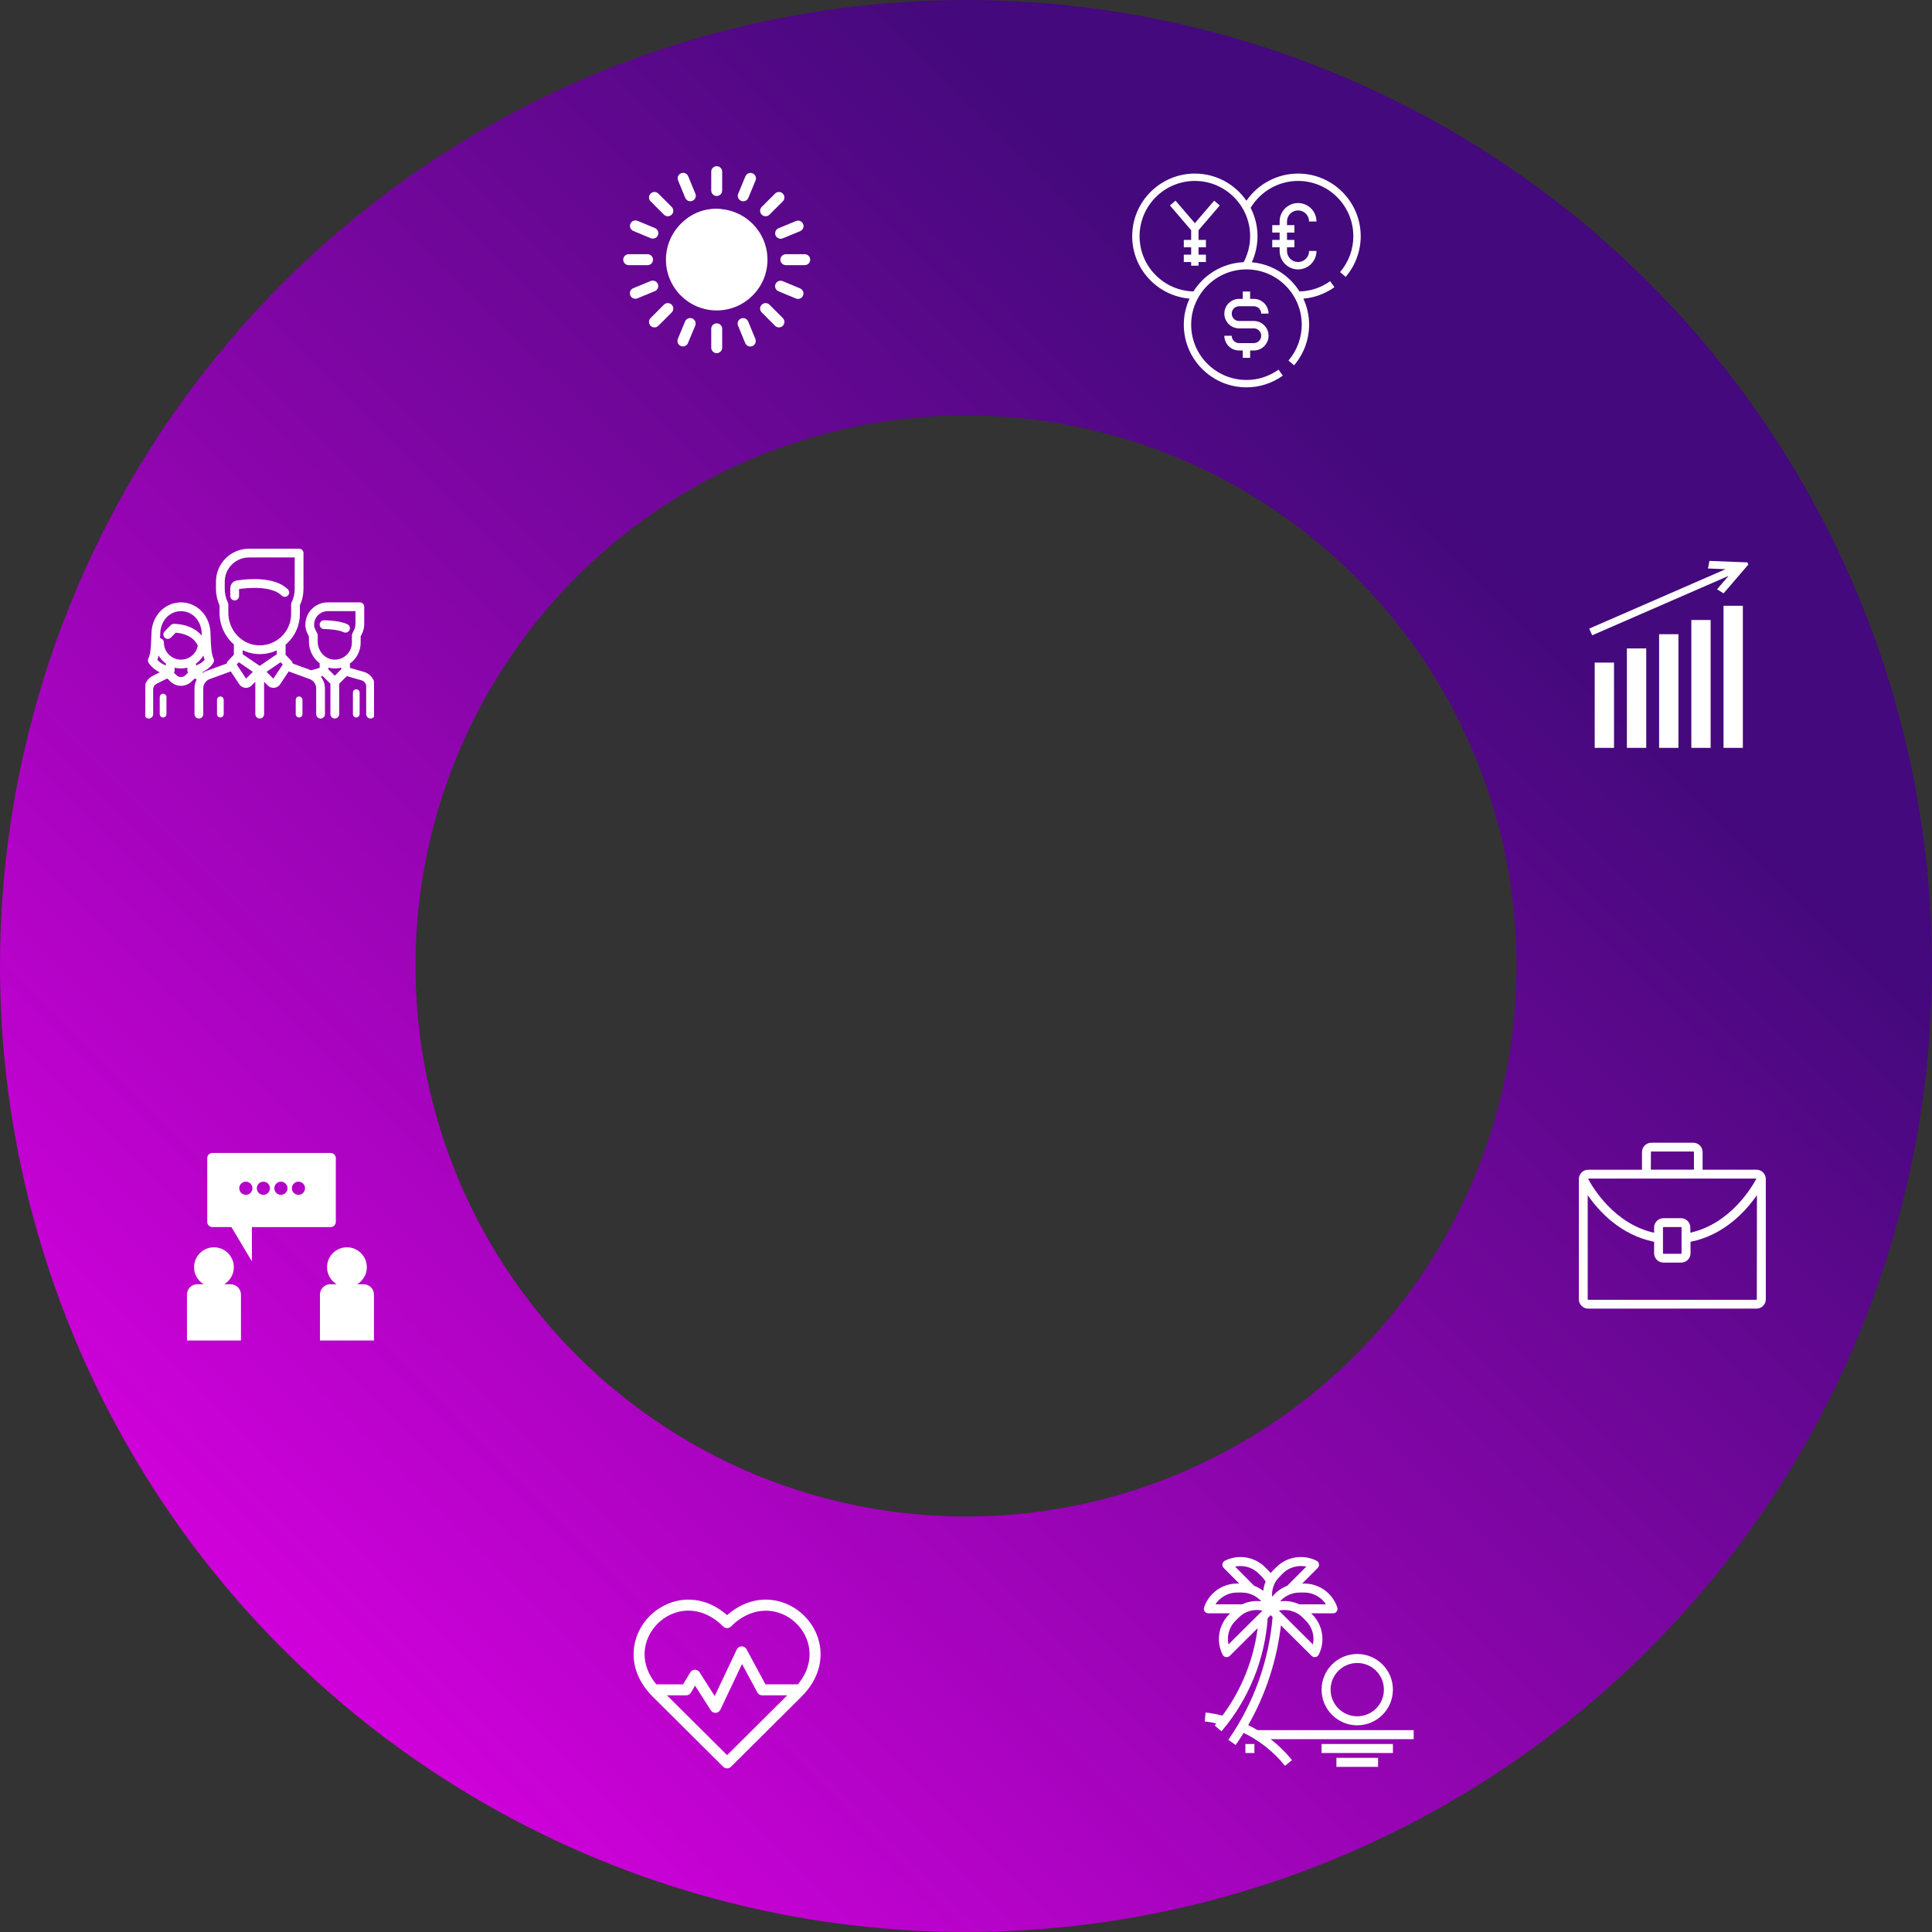 <svg width="186" height="186" viewBox="0 0 186 186" fill="none" xmlns="http://www.w3.org/2000/svg">
<rect x="0" y="0" width="186" height="186" fill="#333333" stroke="none"/>
<circle cx="93" cy="93" r="73" stroke="url(#paint0_linear)" stroke-width="40"/>
<path d="M31.847 118.133C31.851 118.133 31.855 118.133 31.858 118.133C31.863 118.133 31.867 118.131 31.871 118.131C31.875 118.13 31.88 118.13 31.884 118.13C31.889 118.13 31.893 118.128 31.897 118.128C31.901 118.127 31.906 118.127 31.909 118.127C31.913 118.125 31.917 118.124 31.922 118.124C31.925 118.123 31.93 118.123 31.933 118.121C31.938 118.12 31.942 118.12 31.945 118.118C31.949 118.117 31.953 118.115 31.958 118.115C31.961 118.114 31.965 118.112 31.968 118.111C31.972 118.11 31.977 118.108 31.981 118.107C31.985 118.105 31.988 118.104 31.991 118.102C31.995 118.101 32 118.099 32.004 118.098C32.007 118.097 32.011 118.095 32.014 118.094C32.019 118.092 32.021 118.089 32.026 118.088C32.03 118.086 32.033 118.084 32.037 118.084C32.04 118.081 32.044 118.079 32.047 118.079C32.052 118.076 32.055 118.075 32.059 118.074C32.063 118.072 32.066 118.069 32.069 118.069C32.073 118.066 32.076 118.065 32.081 118.063C32.083 118.061 32.086 118.059 32.091 118.058C32.095 118.055 32.098 118.053 32.102 118.052C32.105 118.049 32.106 118.046 32.111 118.046C32.115 118.043 32.12 118.04 32.122 118.037C32.125 118.036 32.128 118.035 32.13 118.032C32.134 118.027 32.138 118.026 32.143 118.021C32.144 118.019 32.145 118.017 32.148 118.017C32.153 118.013 32.157 118.01 32.163 118.006C32.164 118.004 32.166 118.003 32.167 118.001C32.172 117.996 32.176 117.993 32.182 117.987C32.182 117.985 32.183 117.985 32.184 117.984C32.19 117.98 32.195 117.972 32.199 117.968L32.2 117.967C32.206 117.961 32.211 117.955 32.215 117.949C32.215 117.949 32.215 117.949 32.215 117.948C32.286 117.863 32.329 117.751 32.329 117.63V111.5C32.329 111.224 32.105 111 31.829 111H20.451C20.175 111 19.951 111.224 19.951 111.5V117.63C19.951 117.776 20.015 117.909 20.116 118C20.116 118 20.116 118 20.117 118.001C20.122 118.006 20.127 118.01 20.133 118.016C20.133 118.017 20.134 118.017 20.134 118.019C20.14 118.023 20.146 118.027 20.152 118.032C20.153 118.032 20.153 118.033 20.156 118.035C20.16 118.039 20.166 118.042 20.172 118.046C20.174 118.048 20.176 118.049 20.178 118.05C20.182 118.053 20.188 118.056 20.194 118.059C20.195 118.062 20.198 118.062 20.2 118.063C20.204 118.068 20.21 118.069 20.214 118.072C20.215 118.073 20.218 118.075 20.221 118.076C20.226 118.079 20.231 118.081 20.236 118.084C20.238 118.085 20.241 118.086 20.244 118.088C20.249 118.091 20.253 118.092 20.257 118.094C20.26 118.095 20.263 118.097 20.267 118.098C20.272 118.099 20.276 118.102 20.28 118.102C20.285 118.104 20.288 118.105 20.29 118.107C20.295 118.108 20.299 118.11 20.303 118.111C20.306 118.112 20.311 118.114 20.315 118.115C20.319 118.117 20.322 118.118 20.326 118.12C20.331 118.12 20.335 118.121 20.338 118.123C20.342 118.123 20.347 118.124 20.351 118.125C20.355 118.127 20.36 118.127 20.363 118.128C20.367 118.128 20.371 118.13 20.376 118.131C20.38 118.131 20.384 118.131 20.389 118.133H22.28L22.282 118.137L24.25 121.43V118.137H31.829C31.838 118.133 31.842 118.133 31.847 118.133ZM23.668 115.031C23.319 115.031 23.034 114.748 23.034 114.397C23.034 114.046 23.317 113.763 23.668 113.763C24.019 113.763 24.302 114.046 24.302 114.397C24.302 114.748 24.018 115.031 23.668 115.031ZM25.357 115.031C25.007 115.031 24.723 114.748 24.723 114.397C24.723 114.046 25.007 113.763 25.357 113.763C25.706 113.763 25.989 114.046 25.989 114.397C25.989 114.748 25.706 115.031 25.357 115.031ZM27.045 115.031C26.695 115.031 26.411 114.748 26.411 114.397C26.411 114.046 26.695 113.763 27.045 113.763C27.394 113.763 27.679 114.046 27.679 114.397C27.679 114.748 27.394 115.031 27.045 115.031ZM28.734 115.031C28.385 115.031 28.101 114.748 28.101 114.397C28.101 114.046 28.384 113.763 28.734 113.763C29.084 113.763 29.368 114.046 29.368 114.397C29.368 114.748 29.084 115.031 28.734 115.031ZM22.203 123.638H21.584C22.14 123.303 22.513 122.693 22.513 121.997C22.513 121.269 22.107 120.637 21.511 120.312C21.239 120.165 20.929 120.081 20.598 120.081C20.267 120.081 19.957 120.165 19.685 120.312C19.089 120.637 18.683 121.269 18.683 121.997C18.683 122.693 19.056 123.303 19.612 123.638H18.994C18.445 123.638 18 124.084 18 124.631V129.053H23.198V124.631C23.196 124.084 22.751 123.638 22.203 123.638ZM35.005 123.638H34.387C34.943 123.303 35.316 122.693 35.316 121.997C35.316 121.269 34.91 120.637 34.313 120.312C34.042 120.165 33.731 120.081 33.401 120.081C33.07 120.081 32.758 120.165 32.488 120.312C31.89 120.637 31.485 121.269 31.485 121.997C31.485 122.693 31.858 123.303 32.414 123.638H31.796C31.247 123.638 30.802 124.084 30.802 124.631V129.053H36V124.631C35.999 124.084 35.554 123.638 35.005 123.638Z" fill="white"/>
<path d="M156.627 72H158.488V62.425H156.627V72ZM153.527 72H155.386V63.792H153.527V72ZM159.728 72H161.589V61.057H159.728V72ZM165.929 72H167.79V58.321H165.929V72ZM162.83 72H164.689V59.688H162.83V72ZM168.226 54.143L167.964 54.132L167.679 54.122L167.552 54.117L164.573 54L164.43 54.73L166.131 54.797L153 60.518L153.283 61.164L166.414 55.443L165.303 56.734L165.934 57.125L167.88 54.862L167.962 54.767L168.148 54.551L168.32 54.351L168.226 54.143Z" fill="white"/>
<g clip-path="url(#clip0)">
<path d="M69 20.113C66.305 20.113 64.113 22.305 64.113 25C64.113 27.695 66.305 29.887 69 29.887C71.695 29.887 73.887 27.695 73.887 25C73.887 22.305 71.695 20.113 69 20.113ZM69 28.832C66.887 28.832 65.168 27.113 65.168 25C65.168 22.887 66.887 21.168 69 21.168C71.113 21.168 72.832 22.887 72.832 25C72.832 27.113 71.113 28.832 69 28.832Z" fill="white"/>
<path d="M69 18.87C69.291 18.87 69.527 18.634 69.527 18.343V16.527C69.527 16.236 69.291 16 69 16C68.709 16 68.473 16.236 68.473 16.527V18.343C68.473 18.634 68.709 18.87 69 18.87Z" fill="white"/>
<path d="M77.473 24.473H75.657C75.366 24.473 75.13 24.709 75.13 25C75.13 25.291 75.366 25.527 75.657 25.527H77.473C77.764 25.527 78 25.291 78 25C78 24.709 77.764 24.473 77.473 24.473Z" fill="white"/>
<path d="M69 31.129C68.709 31.129 68.473 31.365 68.473 31.657V33.472C68.473 33.764 68.709 34 69 34C69.291 34 69.527 33.764 69.527 33.472V31.657C69.527 31.365 69.291 31.129 69 31.129V31.129Z" fill="white"/>
<path d="M62.87 25C62.87 24.709 62.634 24.473 62.343 24.473H60.527C60.236 24.473 60 24.709 60 25C60 25.291 60.236 25.527 60.527 25.527H62.343C62.634 25.527 62.87 25.291 62.87 25Z" fill="white"/>
<path d="M73.707 20.821C73.842 20.821 73.977 20.769 74.08 20.666L75.364 19.382C75.57 19.176 75.57 18.843 75.364 18.637C75.158 18.431 74.824 18.431 74.618 18.637L73.334 19.92C73.128 20.126 73.128 20.46 73.334 20.666C73.437 20.769 73.572 20.821 73.707 20.821V20.821Z" fill="white"/>
<path d="M74.08 29.335C73.874 29.129 73.54 29.129 73.334 29.335C73.128 29.541 73.128 29.875 73.334 30.081L74.618 31.365C74.721 31.468 74.856 31.519 74.991 31.519C75.126 31.519 75.261 31.468 75.364 31.365C75.57 31.159 75.57 30.825 75.364 30.619L74.08 29.335Z" fill="white"/>
<path d="M63.92 29.335L62.636 30.619C62.43 30.825 62.43 31.159 62.636 31.365C62.739 31.468 62.874 31.519 63.009 31.519C63.144 31.519 63.279 31.468 63.382 31.365L64.666 30.081C64.872 29.875 64.872 29.541 64.666 29.335C64.46 29.129 64.126 29.129 63.92 29.335V29.335Z" fill="white"/>
<path d="M63.92 20.666C64.023 20.769 64.158 20.821 64.293 20.821C64.428 20.821 64.563 20.769 64.666 20.666C64.872 20.46 64.872 20.126 64.666 19.92L63.382 18.637C63.176 18.431 62.842 18.431 62.636 18.637C62.43 18.843 62.43 19.176 62.636 19.382L63.92 20.666Z" fill="white"/>
<path d="M71.353 19.339C71.419 19.367 71.487 19.38 71.555 19.38C71.761 19.38 71.958 19.258 72.042 19.055L72.739 17.378C72.85 17.109 72.723 16.801 72.454 16.689C72.185 16.577 71.876 16.704 71.765 16.973L71.068 18.65C70.956 18.919 71.084 19.228 71.353 19.339Z" fill="white"/>
<path d="M77.026 27.764L75.35 27.067C75.081 26.956 74.772 27.083 74.66 27.352C74.549 27.621 74.676 27.93 74.945 28.041L76.622 28.738C76.688 28.765 76.756 28.779 76.824 28.779C77.031 28.779 77.227 28.656 77.311 28.453C77.423 28.184 77.295 27.876 77.026 27.764V27.764Z" fill="white"/>
<path d="M66.647 30.66C66.379 30.548 66.07 30.675 65.958 30.944L65.261 32.621C65.15 32.89 65.277 33.199 65.546 33.31C65.612 33.338 65.681 33.351 65.748 33.351C65.955 33.351 66.151 33.228 66.235 33.026L66.932 31.349C67.044 31.08 66.916 30.772 66.647 30.66V30.66Z" fill="white"/>
<path d="M60.974 22.235L62.65 22.932C62.716 22.959 62.785 22.972 62.852 22.972C63.059 22.972 63.255 22.85 63.34 22.647C63.451 22.378 63.324 22.07 63.055 21.958L61.378 21.261C61.109 21.15 60.801 21.277 60.689 21.546C60.577 21.815 60.705 22.123 60.974 22.235V22.235Z" fill="white"/>
<path d="M74.666 22.662C74.75 22.865 74.946 22.988 75.153 22.988C75.22 22.988 75.288 22.975 75.354 22.948L77.032 22.255C77.302 22.144 77.43 21.835 77.319 21.566C77.208 21.297 76.899 21.169 76.63 21.28L74.952 21.973C74.683 22.084 74.555 22.392 74.666 22.662Z" fill="white"/>
<path d="M72.028 30.951C71.916 30.682 71.608 30.554 71.339 30.665C71.07 30.776 70.942 31.084 71.053 31.354L71.746 33.032C71.829 33.235 72.026 33.358 72.233 33.358C72.3 33.358 72.368 33.345 72.434 33.318C72.703 33.207 72.832 32.899 72.72 32.629L72.028 30.951Z" fill="white"/>
<path d="M63.334 27.34C63.223 27.07 62.915 26.942 62.645 27.053L60.967 27.746C60.698 27.857 60.57 28.166 60.681 28.435C60.765 28.638 60.961 28.761 61.169 28.761C61.236 28.761 61.304 28.748 61.37 28.721L63.048 28.028C63.317 27.917 63.445 27.609 63.334 27.34V27.34Z" fill="white"/>
<path d="M65.972 19.049C66.056 19.252 66.253 19.375 66.46 19.375C66.527 19.375 66.595 19.362 66.661 19.335C66.93 19.224 67.058 18.915 66.947 18.646L66.254 16.968C66.143 16.699 65.835 16.57 65.566 16.682C65.296 16.793 65.168 17.101 65.279 17.37L65.972 19.049Z" fill="white"/>
<circle cx="68.874" cy="24.612" r="4.5" fill="white"/>
</g>
<path d="M78.999 159.166C78.917 155.076 73.926 152.061 70 155.494C66.077 152.064 61.083 155.074 61.001 159.166C60.971 160.666 61.606 162.109 62.838 163.341C62.842 163.344 65.339 165.828 69.628 170.093C69.834 170.298 70.166 170.298 70.372 170.093L77.162 163.341C78.394 162.109 79.029 160.666 78.999 159.166ZM70 168.975L64.207 163.214H66.061C66.246 163.214 66.418 163.117 66.513 162.958L66.918 162.283L68.429 164.658C68.652 165.007 69.174 164.975 69.351 164.6L71.437 160.198L72.912 162.937C73.004 163.107 73.183 163.214 73.377 163.214H75.793L70 168.975ZM76.814 162.159H73.692L71.871 158.779C71.667 158.4 71.116 158.412 70.93 158.804L68.807 163.285L67.35 160.997C67.137 160.663 66.652 160.676 66.452 161.009L65.762 162.159H63.187C62.425 161.243 62.035 160.225 62.056 159.187C62.122 155.898 66.314 153.277 69.627 156.589C69.833 156.795 70.167 156.795 70.373 156.589C74.603 152.361 80.417 157.827 76.814 162.159Z" fill="white"/>
<path d="M169.1 112.611H163.916C163.916 112.611 163.916 112.581 163.916 112.564V110.914C163.916 110.417 163.513 110.015 163.017 110.015H158.979C158.482 110.015 158.08 110.417 158.08 110.914V112.568C158.08 112.568 158.08 112.598 158.08 112.615H152.9C152.403 112.615 152 113.018 152 113.515V125.086C152 125.583 152.403 125.985 152.9 125.985H169.1C169.597 125.985 170 125.583 170 125.086V113.511C170 113.014 169.597 112.611 169.1 112.611ZM158.932 112.56L158.941 110.906C158.941 110.88 158.962 110.859 158.988 110.859H163.034C163.06 110.859 163.081 110.88 163.081 110.906V112.56C163.081 112.586 163.06 112.607 163.034 112.607H158.979C158.953 112.607 158.932 112.586 158.932 112.56ZM152.9 113.464H169.1C168.7 114.223 166.615 117.812 162.735 118.674V118.179C162.735 117.689 162.343 117.289 161.853 117.28H160.147C159.65 117.28 159.248 117.682 159.248 118.179V118.682C155.372 117.829 153.279 114.227 152.883 113.472L152.9 113.464ZM161.887 118.179V120.66C161.887 120.686 161.866 120.707 161.84 120.707H160.147C160.121 120.707 160.1 120.686 160.1 120.66V118.179C160.1 118.153 160.121 118.132 160.147 118.132H161.853C161.874 118.138 161.888 118.157 161.887 118.179ZM169.135 125.09C169.135 125.116 169.114 125.137 169.088 125.137H152.9C152.874 125.137 152.853 125.116 152.853 125.09V115.058C153.901 116.58 155.991 118.895 159.248 119.552V120.656C159.248 121.153 159.65 121.556 160.147 121.556H161.853C162.35 121.556 162.752 121.153 162.752 120.656V119.552C166.009 118.904 168.099 116.568 169.147 115.058L169.135 125.09Z" fill="white"/>
<path d="M127.334 162.668C127.334 164.509 128.826 166.001 130.667 166.001C132.508 166.001 134 164.509 134 162.668C134 160.827 132.508 159.335 130.667 159.335C128.827 159.337 127.336 160.828 127.334 162.668V162.668ZM130.667 160.001C132.14 160.001 133.333 161.195 133.333 162.668C133.333 164.141 132.14 165.334 130.667 165.334C129.194 165.334 128 164.141 128 162.668C128.002 161.196 129.195 160.003 130.667 160.001Z" fill="white" stroke="white" stroke-width="0.2"/>
<path d="M128.762 169.334H132.572V170.001H128.762V169.334Z" fill="white" stroke="white" stroke-width="0.2"/>
<path d="M127.334 168.001H134V168.668H127.334V168.001Z" fill="white" stroke="white" stroke-width="0.2"/>
<path d="M120 168.001H120.667V168.668H120V168.001Z" fill="white" stroke="white" stroke-width="0.2"/>
<path d="M120.034 166.125C121.774 163.094 122.866 159.734 123.241 156.259L126.341 159.341C126.403 159.402 126.486 159.437 126.574 159.438C126.592 159.438 126.61 159.436 126.628 159.433C126.733 159.416 126.824 159.349 126.872 159.253C127.5 157.999 127.254 156.483 126.261 155.492L125.989 155.22H128.333C128.518 155.22 128.667 155.071 128.667 154.887C128.667 154.85 128.661 154.815 128.65 154.781C128.207 153.449 126.961 152.552 125.558 152.553H125.125L126.79 150.879C126.92 150.748 126.919 150.537 126.789 150.407C126.763 150.382 126.734 150.361 126.703 150.345C125.448 149.716 123.931 149.962 122.94 150.956L122.621 151.274C122.517 151.379 122.421 151.49 122.332 151.607C122.245 151.49 122.149 151.379 122.046 151.274L121.728 150.956C120.737 149.963 119.221 149.717 117.967 150.345C117.802 150.428 117.735 150.628 117.818 150.792C117.834 150.824 117.855 150.853 117.88 150.879L119.546 152.553H119.109C117.706 152.552 116.46 153.449 116.017 154.781C115.959 154.955 116.053 155.144 116.228 155.202C116.262 155.214 116.298 155.22 116.334 155.22H118.676L118.403 155.492C117.41 156.483 117.164 157.999 117.793 159.253C117.84 159.349 117.931 159.416 118.037 159.433C118.055 159.436 118.073 159.438 118.091 159.438C118.179 159.438 118.264 159.403 118.326 159.341L121.213 156.471C120.855 159.665 119.652 162.706 117.728 165.28C117.28 165.162 116.825 165.07 116.367 165.003L116.159 164.982L116.092 165.645L116.286 165.664C116.62 165.712 116.951 165.78 117.28 165.856C117.214 165.939 117.147 166.024 117.078 166.107L117.589 166.534C120.151 163.489 121.678 159.708 121.95 155.738L122.334 155.356L122.621 155.642C122.27 159.888 120.813 163.968 118.394 167.475L118.94 167.857C119.202 167.483 119.452 167.095 119.694 166.699C121.254 167.445 122.63 168.524 123.728 169.859L124.243 169.437C123.594 168.648 122.851 167.942 122.03 167.334H136V166.668H121.042C120.715 166.47 120.378 166.292 120.034 166.125V166.125ZM126.451 158.51L122.93 155.009C123.83 154.74 124.806 154.984 125.474 155.645L125.793 155.964C126.459 156.629 126.712 157.605 126.451 158.51ZM127.825 154.553H125.065C124.422 154.247 123.697 154.16 123 154.307C123.485 153.625 124.27 153.22 125.107 153.22H125.557C126.499 153.218 127.368 153.729 127.825 154.553ZM123.092 151.745L123.41 151.427C124.076 150.76 125.052 150.508 125.958 150.768L123.982 152.756C123.341 152.992 122.79 153.424 122.408 153.991C122.253 153.175 122.509 152.336 123.093 151.745H123.092ZM121.255 151.427L121.574 151.745C121.722 151.897 121.851 152.067 121.957 152.25C121.806 152.601 121.72 152.977 121.702 153.358C121.403 153.097 121.058 152.893 120.686 152.756L118.709 150.768C119.615 150.508 120.59 150.76 121.256 151.427H121.255ZM119.108 153.22H119.558C120.395 153.219 121.181 153.624 121.667 154.306C120.971 154.161 120.246 154.247 119.603 154.553H116.842C117.299 153.729 118.167 153.219 119.109 153.22H119.108ZM118.216 158.51C117.955 157.605 118.208 156.629 118.875 155.964L119.193 155.645C119.673 155.167 120.323 154.899 121 154.901C121.25 154.901 121.499 154.937 121.739 155.007L118.216 158.51Z" fill="white" stroke="white" stroke-width="0.2"/>
<path d="M120.71 30.903H119.29C118.899 30.903 118.581 30.585 118.581 30.194C118.581 29.802 118.899 29.484 119.29 29.484H120.71C121.101 29.484 121.419 29.802 121.419 30.194H122.129C122.129 29.411 121.492 28.774 120.71 28.774H120.355V28.064H119.645V28.774H119.29C118.508 28.774 117.871 29.411 117.871 30.194C117.871 30.976 118.508 31.613 119.29 31.613H120.71C121.101 31.613 121.419 31.931 121.419 32.323C121.419 32.714 121.101 33.032 120.71 33.032H119.29C118.899 33.032 118.581 32.714 118.581 32.323H117.871C117.871 33.105 118.508 33.742 119.29 33.742H119.645V34.452H120.355V33.742H120.71C121.492 33.742 122.129 33.105 122.129 32.323C122.129 31.54 121.492 30.903 120.71 30.903Z" fill="white"/>
<path d="M124.968 16.71C122.98 16.71 121.118 17.702 119.998 19.325C118.909 17.747 117.09 16.71 115.032 16.71C111.706 16.71 109 19.416 109 22.742C109 25.896 111.434 28.488 114.522 28.748C114.17 29.514 113.968 30.362 113.968 31.258C113.968 34.584 116.674 37.29 120 37.29C121.26 37.29 122.471 36.901 123.501 36.164L123.089 35.587C122.179 36.237 121.111 36.581 120 36.581C117.065 36.581 114.677 34.193 114.677 31.258C114.677 28.323 117.065 25.936 120 25.936C122.935 25.936 125.323 28.323 125.323 31.258C125.323 32.521 124.869 33.747 124.046 34.71L124.586 35.171C125.518 34.079 126.032 32.69 126.032 31.258C126.032 30.363 125.831 29.516 125.48 28.751C126.554 28.66 127.579 28.285 128.469 27.648L128.056 27.071C127.185 27.694 126.167 28.032 125.105 28.059C124.123 26.498 122.45 25.417 120.515 25.252C120.874 24.468 121.065 23.611 121.065 22.742C121.065 21.757 120.823 20.83 120.402 20.008C121.362 18.41 123.102 17.419 124.968 17.419C127.903 17.419 130.29 19.807 130.29 22.742C130.29 24.005 129.837 25.231 129.014 26.194L129.554 26.655C130.486 25.563 131 24.173 131 22.742C131 19.416 128.294 16.71 124.968 16.71ZM119.73 25.24C117.694 25.33 115.919 26.431 114.896 28.058C112.024 27.984 109.71 25.631 109.71 22.742C109.71 19.807 112.097 17.419 115.032 17.419C117.967 17.419 120.355 19.807 120.355 22.742C120.355 23.616 120.138 24.474 119.73 25.24Z" fill="white"/>
<path d="M124.968 25.226C124.381 25.226 123.903 24.748 123.903 24.161V23.806H124.613V23.097H123.903V22.387H124.613V21.677H123.903V21.323C123.903 20.736 124.381 20.258 124.968 20.258C125.555 20.258 126.032 20.736 126.032 21.323H126.742C126.742 20.344 125.946 19.548 124.968 19.548C123.989 19.548 123.194 20.344 123.194 21.323V21.677H122.484V22.387H123.194V23.097H122.484V23.806H123.194V24.161C123.194 25.14 123.989 25.936 124.968 25.936C125.946 25.936 126.742 25.14 126.742 24.161H126.032C126.032 24.748 125.555 25.226 124.968 25.226Z" fill="white"/>
<path d="M115.387 22.163L117.431 19.779L116.892 19.317L115.032 21.487L113.173 19.317L112.634 19.779L114.677 22.163V23.097H113.968V23.806H114.677V24.516H113.968V25.226H114.677V25.581H115.387V25.226H116.097V24.516H115.387V23.806H116.097V23.097H115.387V22.163Z" fill="white"/>
<g clip-path="url(#clip1)">
<path d="M33.41 60.195C32.661 59.821 31.258 59.816 31.198 59.816C31.02 59.816 30.876 59.961 30.876 60.138C30.876 60.316 31.02 60.461 31.198 60.461C31.561 60.461 32.612 60.517 33.122 60.771C33.168 60.794 33.217 60.805 33.266 60.805C33.384 60.805 33.498 60.74 33.554 60.627C33.634 60.468 33.569 60.274 33.41 60.195Z" fill="white" stroke="white" stroke-width="0.2"/>
<path d="M35.017 64.783L33.686 64.403C33.628 64.386 33.588 64.333 33.588 64.273V63.829C33.696 63.754 33.8 63.67 33.896 63.576C34.364 63.122 34.622 62.513 34.622 61.861V61.248L34.75 60.991C34.892 60.708 34.966 60.392 34.966 60.076V58.416C34.966 58.238 34.822 58.093 34.644 58.093H31.543C30.415 58.093 29.498 59.011 29.498 60.138V60.158C29.498 60.42 29.56 60.683 29.677 60.918L29.842 61.248V61.775C29.842 62.609 30.253 63.357 30.876 63.808L30.876 64.273C30.876 64.345 30.876 64.375 30.61 64.451L29.961 64.636L28.082 63.953C28.089 63.865 28.059 63.775 27.994 63.706L27.394 63.076V62.017C27.457 61.965 27.52 61.911 27.58 61.854C28.338 61.144 28.772 60.142 28.772 59.105V58.259C29.001 57.761 29.117 57.235 29.117 56.693V53.247C29.117 53.069 28.972 52.925 28.794 52.925H23.97C22.273 52.925 20.892 54.306 20.892 56.004V56.693C20.892 57.235 21.007 57.762 21.236 58.259V58.987C21.236 60.191 21.772 61.277 22.614 61.992V63.076L22.014 63.707C21.949 63.775 21.919 63.865 21.926 63.953L19.943 64.674C19.8 64.727 19.666 64.797 19.545 64.883L19.234 64.727C20.16 64.324 20.454 63.757 20.468 63.728C20.514 63.638 20.514 63.531 20.468 63.44C20.236 62.975 20.208 62.124 20.185 61.439C20.178 61.212 20.171 60.996 20.157 60.805C20.047 59.259 18.872 58.093 17.423 58.093C15.975 58.093 14.8 59.259 14.69 60.805C14.676 60.996 14.669 61.212 14.662 61.44C14.639 62.124 14.611 62.975 14.379 63.44C14.333 63.531 14.333 63.638 14.379 63.728C14.393 63.757 14.686 64.323 15.614 64.727L14.749 65.159C14.287 65.39 14 65.855 14 66.372V68.753C14 68.931 14.144 69.075 14.322 69.075C14.5 69.075 14.645 68.931 14.645 68.753V66.372C14.645 66.101 14.795 65.857 15.038 65.736L16.115 65.197L16.489 65.553C16.751 65.802 17.087 65.926 17.423 65.926C17.759 65.926 18.096 65.802 18.358 65.553L18.732 65.197L19.083 65.373C18.918 65.637 18.824 65.948 18.824 66.272V68.753C18.824 68.931 18.968 69.075 19.146 69.075C19.324 69.075 19.468 68.931 19.468 68.753V66.272C19.468 65.83 19.748 65.431 20.164 65.28L22.254 64.52L23.125 65.825C23.236 65.992 23.414 66.099 23.614 66.119C23.636 66.121 23.658 66.122 23.68 66.122C23.856 66.122 24.025 66.053 24.151 65.927L24.682 65.396V68.753C24.682 68.931 24.826 69.075 25.004 69.075C25.182 69.075 25.326 68.931 25.326 68.753V65.396L25.857 65.927C25.983 66.053 26.152 66.122 26.328 66.122C26.35 66.122 26.372 66.121 26.395 66.119C26.594 66.099 26.772 65.992 26.884 65.825L27.754 64.52L29.844 65.28C30.26 65.431 30.54 65.83 30.54 66.273V68.753C30.54 68.931 30.684 69.075 30.862 69.075C31.04 69.075 31.184 68.931 31.184 68.753V66.273C31.184 65.825 31.006 65.404 30.707 65.094L30.787 65.071C30.867 65.048 30.977 65.016 31.087 64.963L31.91 65.785V68.753C31.91 68.931 32.054 69.075 32.232 69.075C32.41 69.075 32.554 68.931 32.554 68.753V65.785L33.371 64.968C33.415 64.99 33.46 65.009 33.508 65.023L34.84 65.403C35.143 65.49 35.355 65.771 35.355 66.087V68.753C35.355 68.931 35.5 69.075 35.678 69.075C35.856 69.075 36 68.931 36 68.753V66.087C36 65.485 35.596 64.948 35.017 64.783ZM16.067 64.214C15.465 63.997 15.162 63.708 15.033 63.55C15.121 63.32 15.178 63.056 15.217 62.778C15.395 63.204 15.692 63.568 16.067 63.828V64.214ZM17.914 65.086C17.639 65.347 17.208 65.347 16.933 65.086L16.634 64.801C16.684 64.706 16.712 64.599 16.712 64.486V64.143C16.937 64.213 17.176 64.251 17.424 64.251C17.671 64.251 17.91 64.213 18.135 64.143L18.135 64.486C18.135 64.599 18.163 64.706 18.213 64.801L17.914 65.086ZM17.424 63.606C16.461 63.606 15.678 62.824 15.678 61.861C15.678 61.683 15.534 61.539 15.356 61.539C15.338 61.539 15.32 61.541 15.303 61.544C15.304 61.516 15.305 61.488 15.306 61.461C15.313 61.239 15.32 61.03 15.333 60.85C15.374 60.271 15.605 59.738 15.984 59.348C16.367 58.955 16.878 58.738 17.424 58.738C17.969 58.738 18.48 58.955 18.863 59.348C19.241 59.738 19.473 60.271 19.514 60.85C19.527 61.03 19.534 61.239 19.541 61.461C19.542 61.48 19.542 61.499 19.543 61.518C19.192 60.978 18.651 60.58 17.951 60.355C17.305 60.148 16.749 60.16 16.726 60.161C16.641 60.163 16.561 60.199 16.502 60.259L15.921 60.862C15.797 60.99 15.801 61.194 15.929 61.318C16.057 61.442 16.261 61.438 16.385 61.31L16.869 60.808C17.285 60.828 18.626 60.984 19.147 62.132C19.016 62.978 18.289 63.606 17.424 63.606ZM18.779 64.215L18.779 63.831C19.154 63.572 19.452 63.209 19.63 62.78C19.669 63.057 19.726 63.32 19.814 63.55C19.685 63.706 19.382 63.998 18.779 64.215ZM21.881 58.987V58.187C21.881 58.139 21.87 58.091 21.849 58.047C21.641 57.618 21.536 57.162 21.536 56.693V56.004C21.536 54.661 22.628 53.569 23.97 53.569H28.472V56.693C28.472 57.162 28.367 57.618 28.16 58.047C28.139 58.091 28.128 58.139 28.128 58.187V59.105C28.128 59.977 27.777 60.787 27.14 61.384C27.06 61.459 26.978 61.529 26.892 61.594C26.89 61.595 26.889 61.596 26.887 61.598C26.29 62.051 25.559 62.271 24.796 62.221C23.161 62.116 21.881 60.695 21.881 58.987ZM23.695 65.471C23.693 65.473 23.688 65.479 23.677 65.478C23.667 65.477 23.663 65.47 23.661 65.468L22.659 63.964L22.981 63.625L24.502 64.665L23.695 65.471ZM25.004 64.228L23.259 63.035V62.433C23.71 62.677 24.216 62.83 24.754 62.865C24.839 62.87 24.923 62.873 25.007 62.873C25.624 62.873 26.217 62.725 26.749 62.446V63.035L25.004 64.228ZM26.347 65.468C26.346 65.47 26.341 65.477 26.331 65.478C26.32 65.479 26.315 65.473 26.313 65.471L25.507 64.665L27.027 63.626L27.35 63.964L26.347 65.468ZM32.232 65.196L31.501 64.465C31.513 64.407 31.521 64.343 31.521 64.273L31.521 64.137C31.724 64.204 31.937 64.243 32.159 64.25C32.184 64.251 32.208 64.251 32.233 64.251C32.477 64.251 32.716 64.214 32.944 64.144V64.273C32.944 64.338 32.952 64.401 32.967 64.461L32.232 65.196ZM33.447 63.114C33.106 63.445 32.654 63.62 32.178 63.606C31.245 63.578 30.487 62.756 30.487 61.775V61.172C30.487 61.122 30.475 61.073 30.453 61.028L30.254 60.63C30.181 60.484 30.142 60.321 30.142 60.158V60.138C30.142 59.366 30.771 58.738 31.543 58.738H34.322V60.076C34.322 60.293 34.271 60.509 34.174 60.703L34.011 61.028C33.989 61.073 33.977 61.122 33.977 61.172V61.861C33.977 62.337 33.789 62.782 33.447 63.114Z" fill="white" stroke="white" stroke-width="0.2"/>
<path d="M34.299 66.363C34.121 66.363 33.977 66.507 33.977 66.685V68.753C33.977 68.931 34.121 69.075 34.299 69.075C34.477 69.075 34.622 68.931 34.622 68.753V66.685C34.622 66.507 34.477 66.363 34.299 66.363Z" fill="white"/>
<path d="M15.7 66.789C15.523 66.789 15.378 66.933 15.378 67.111V68.753C15.378 68.931 15.523 69.075 15.7 69.075C15.878 69.075 16.023 68.931 16.023 68.753V67.111C16.023 66.933 15.878 66.789 15.7 66.789Z" fill="white"/>
<path d="M27.644 56.809C26.425 55.591 23.875 55.824 22.835 55.98C22.508 56.03 22.27 56.307 22.27 56.639V57.382C22.27 57.56 22.414 57.704 22.592 57.704C22.77 57.704 22.914 57.56 22.914 57.382V56.639C22.914 56.629 22.922 56.619 22.931 56.618C23.347 56.555 24.171 56.459 25.025 56.515C26.03 56.582 26.758 56.835 27.188 57.265C27.314 57.391 27.518 57.391 27.644 57.265C27.77 57.139 27.77 56.935 27.644 56.809Z" fill="white" stroke="white" stroke-width="0.2"/>
<path d="M21.214 67.052C21.036 67.052 20.892 67.197 20.892 67.374V68.753C20.892 68.931 21.036 69.075 21.214 69.075C21.392 69.075 21.536 68.931 21.536 68.753V67.374C21.536 67.197 21.392 67.052 21.214 67.052Z" fill="white"/>
<path d="M28.794 67.052C28.616 67.052 28.472 67.197 28.472 67.374V68.753C28.472 68.931 28.616 69.075 28.794 69.075C28.973 69.075 29.117 68.931 29.117 68.753V67.374C29.117 67.197 28.973 67.052 28.794 67.052Z" fill="white"/>
</g>
<defs>
<linearGradient id="paint0_linear" x1="1.626" y1="167.078" x2="129.603" y2="39.608" gradientUnits="userSpaceOnUse">
<stop offset="0.011" stop-color="#E400E8"/>
<stop offset="1" stop-color="#44097C"/>
</linearGradient>
<clipPath id="clip0">
<rect width="18" height="18" fill="white" transform="translate(60 16)"/>
</clipPath>
<clipPath id="clip1">
<rect width="22" height="22" fill="white" transform="translate(14 50)"/>
</clipPath>
</defs>
</svg>
